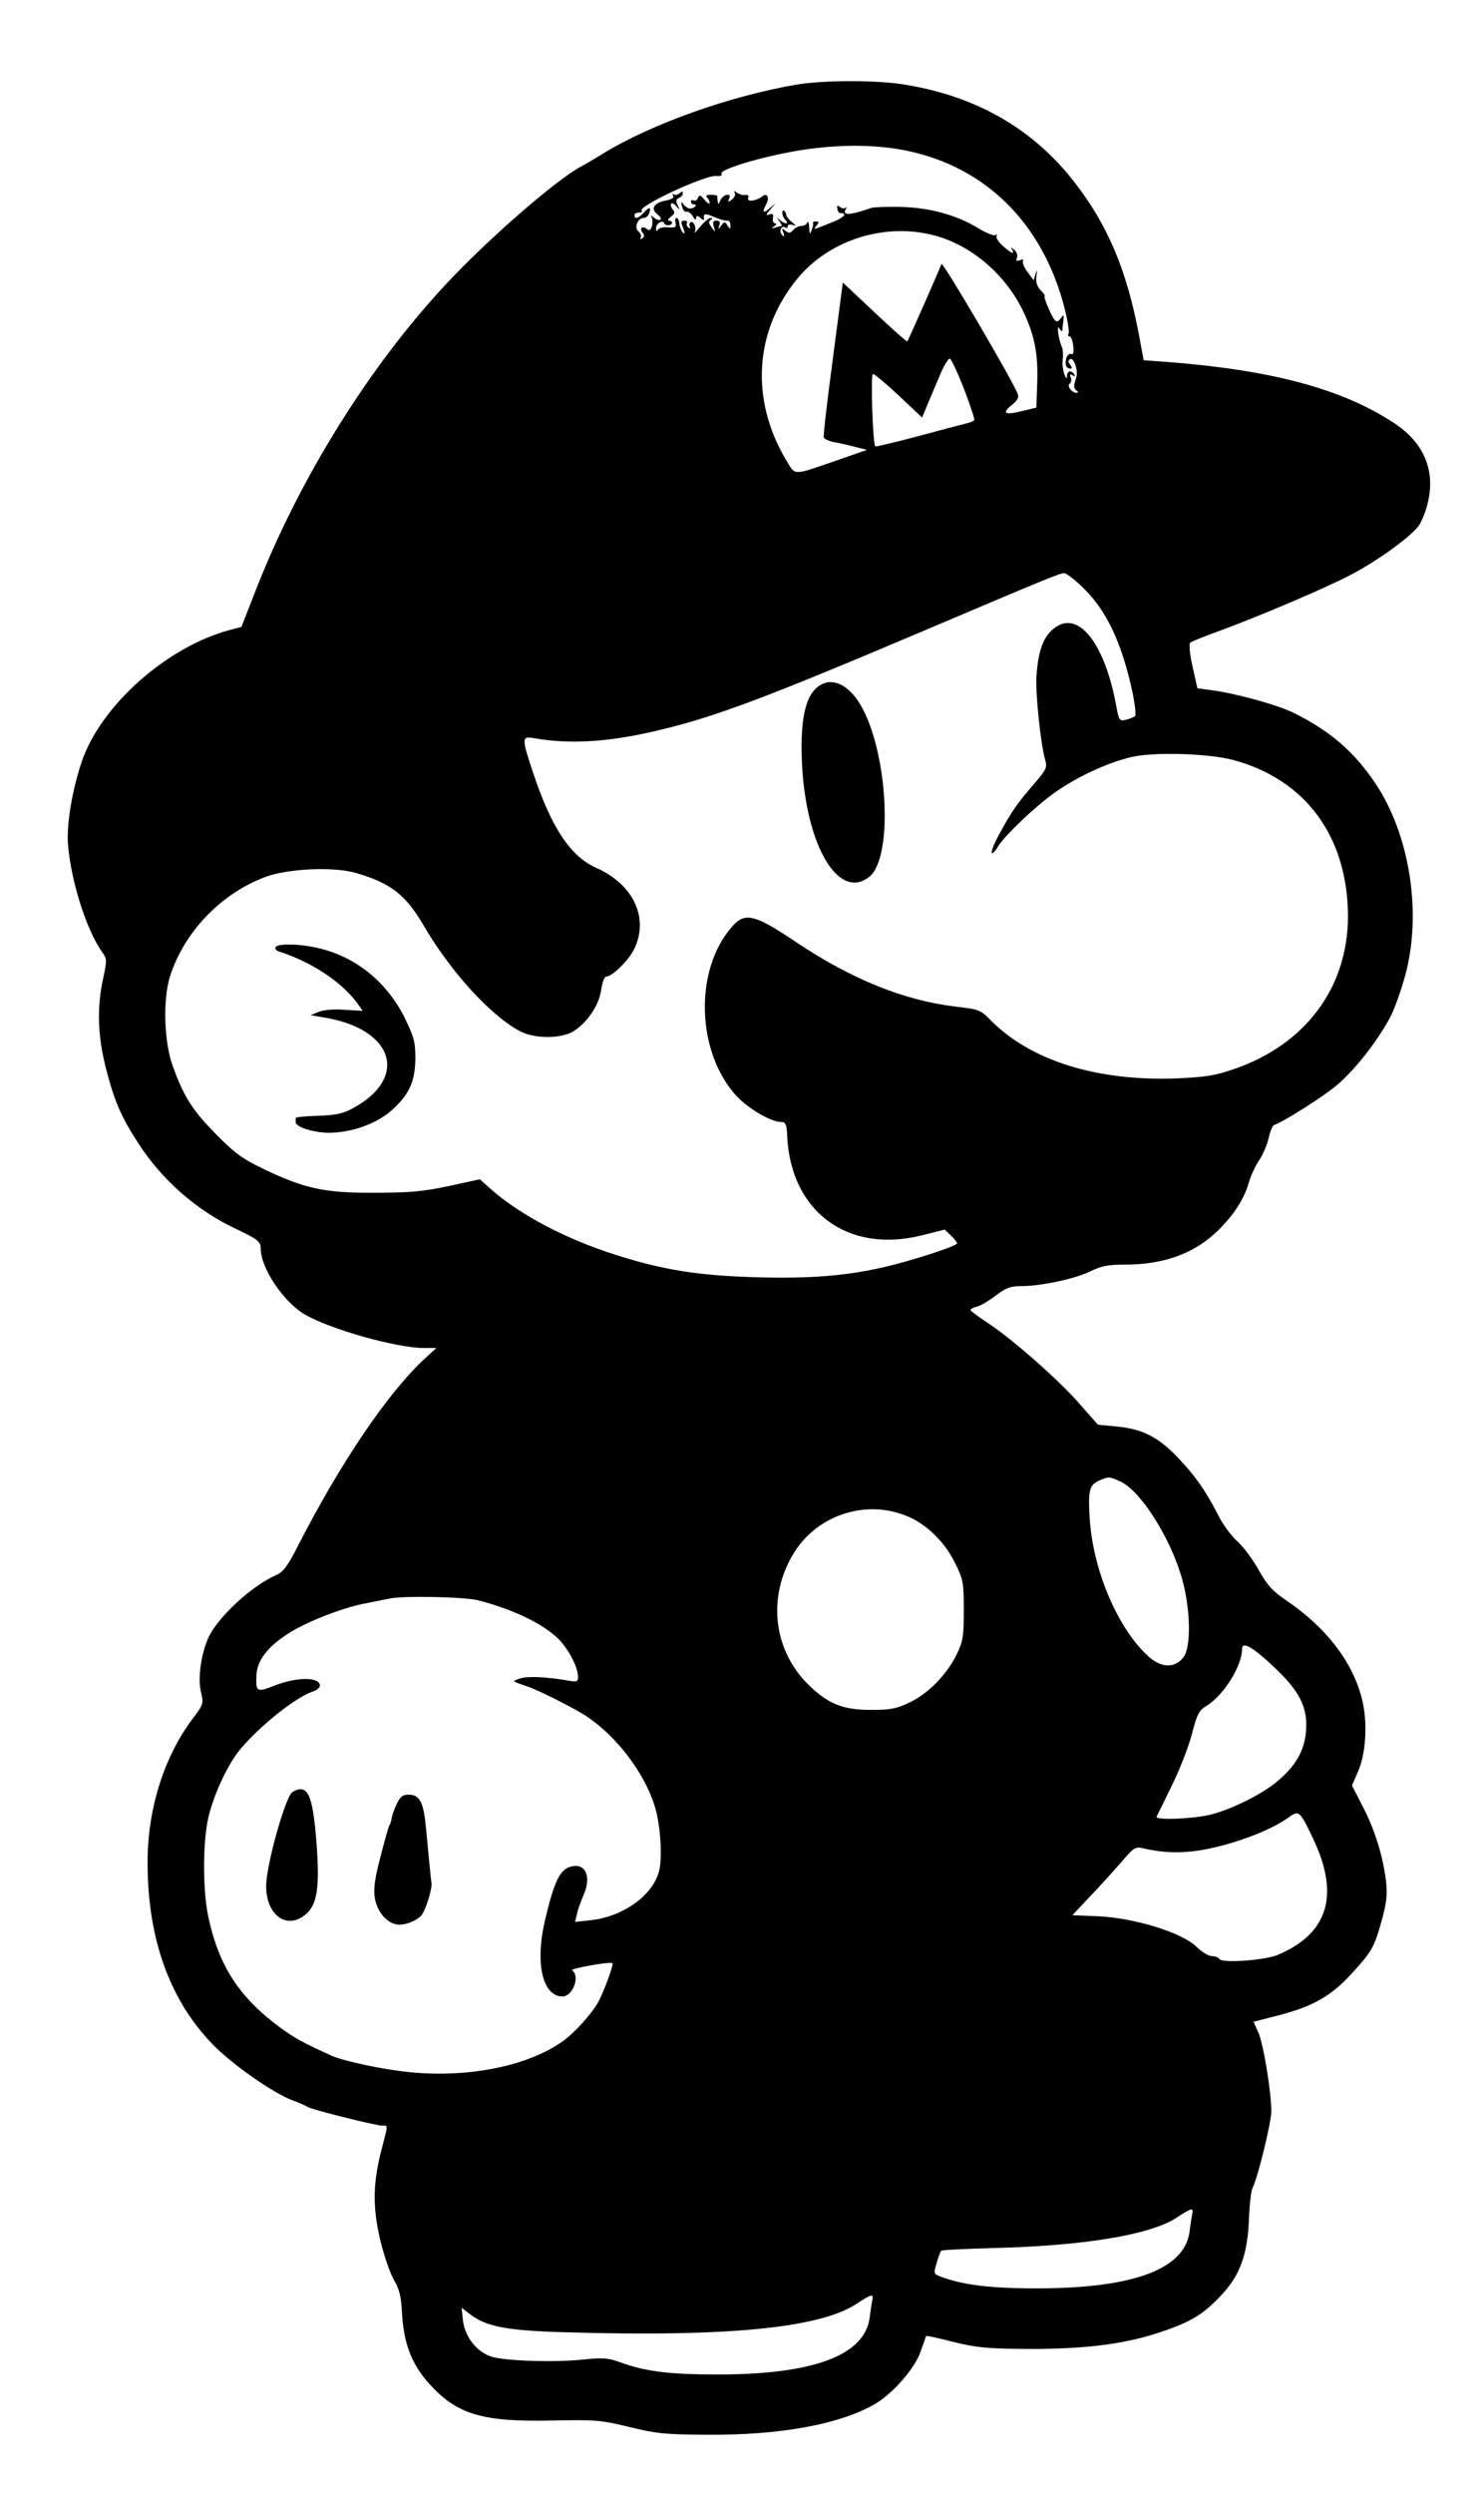 <?xml version="1.0" standalone="no"?>
<!DOCTYPE svg PUBLIC "-//W3C//DTD SVG 20010904//EN"
 "http://www.w3.org/TR/2001/REC-SVG-20010904/DTD/svg10.dtd">
<svg version="1.0" xmlns="http://www.w3.org/2000/svg"
 width="552pt" height="927pt" viewBox="0 0 552 927"
 preserveAspectRatio="xMidYMid meet">
<g transform="translate(0,927) scale(0.1,-0.1)"
fill="#000000" stroke="none">
<path d="M2960 8955 c-245 -42 -535 -145 -714 -254 -32 -20 -70 -42 -85 -50
-93 -50 -344 -268 -501 -436 -286 -306 -543 -719 -704 -1127 l-58 -148 -42
-11 c-236 -63 -481 -281 -552 -490 -36 -106 -57 -235 -51 -309 12 -139 69
-318 128 -400 17 -24 17 -29 3 -95 -24 -109 -21 -214 10 -335 31 -122 57 -182
121 -280 87 -135 217 -249 362 -317 82 -39 93 -47 93 -75 0 -71 85 -197 163
-243 97 -56 342 -125 445 -125 l45 0 -51 -47 c-135 -128 -307 -383 -462 -685
-40 -79 -56 -100 -83 -112 -89 -39 -215 -154 -251 -231 -27 -58 -41 -150 -29
-201 11 -47 11 -47 -35 -108 -104 -141 -164 -334 -163 -531 0 -289 88 -523
256 -687 75 -72 217 -170 283 -194 26 -10 52 -21 57 -25 13 -9 252 -69 276
-69 23 0 23 6 0 -82 -34 -128 -36 -218 -7 -342 14 -59 38 -127 52 -151 20 -34
26 -61 29 -117 6 -116 35 -193 101 -267 104 -115 198 -143 460 -137 158 3 177
2 284 -24 102 -25 135 -28 290 -29 274 -2 495 39 626 115 67 40 149 134 169
196 10 29 19 54 20 56 2 2 47 -8 101 -22 85 -21 124 -25 274 -26 210 -1 359
17 489 60 120 39 167 68 235 141 70 75 97 152 102 287 2 51 8 100 13 110 19
36 71 248 70 287 -1 76 -30 250 -48 290 l-18 41 86 22 c133 34 199 71 276 154
78 85 86 98 115 202 17 62 21 93 16 140 -10 92 -42 196 -87 282 l-40 78 22 51
c31 69 37 189 14 275 -36 137 -133 262 -282 363 -50 34 -69 55 -100 110 -20
37 -56 86 -80 108 -24 21 -57 67 -74 102 -45 88 -84 143 -148 210 -72 76 -132
106 -225 115 l-72 7 -68 77 c-76 88 -257 247 -346 304 -33 22 -60 42 -60 45 0
4 11 10 24 13 14 3 45 22 70 41 38 29 55 35 95 35 74 0 199 27 257 55 41 20
66 25 130 25 137 0 247 38 331 114 63 57 109 124 128 190 8 28 26 66 40 86 13
19 28 55 34 80 5 24 14 46 19 48 33 11 175 100 230 145 68 55 159 171 206 262
14 28 38 95 53 150 63 231 17 524 -112 715 -79 117 -168 194 -304 261 -58 29
-218 73 -306 84 l-51 7 -18 80 c-10 44 -14 84 -9 89 4 4 52 24 106 43 147 54
402 162 494 211 98 51 223 142 251 182 11 16 27 56 34 89 27 118 -17 220 -127
292 -193 127 -455 197 -846 227 l-85 6 -17 92 c-45 240 -116 410 -239 568
-152 197 -360 318 -623 363 -107 19 -309 19 -415 1z m380 -239 c314 -52 539
-269 621 -596 11 -45 17 -85 14 -90 -4 -6 -2 -10 3 -10 6 0 12 -16 14 -35 3
-25 0 -34 -8 -31 -7 3 -15 -5 -18 -16 -6 -24 0 -38 16 -38 7 0 6 5 -1 14 -8
10 -9 16 -1 21 14 9 32 -43 23 -69 -10 -30 -10 -40 2 -48 7 -5 6 -8 -1 -8 -17
0 -37 27 -25 34 6 4 7 14 4 23 -5 12 -3 14 7 8 9 -5 11 -4 6 3 -11 18 -26 14
-27 -5 0 -13 -3 -11 -10 6 -5 14 -8 38 -6 55 2 17 1 38 -3 46 -12 26 -21 87
-10 70 5 -8 10 -13 11 -10 0 3 2 19 4 35 3 27 2 28 -9 12 -11 -13 -16 -15 -24
-5 -13 17 -43 88 -36 88 3 0 -4 10 -15 21 -14 15 -19 31 -16 53 4 24 3 26 -3
8 l-7 -24 -23 31 c-13 17 -20 36 -17 41 4 6 -1 7 -11 3 -13 -5 -16 -3 -11 10
3 9 -1 21 -11 29 -11 9 -14 10 -8 1 12 -21 -2 -15 -34 13 -16 15 -27 31 -23
37 3 6 1 7 -5 3 -6 -3 -34 8 -62 25 -81 50 -184 78 -292 80 -51 1 -100 -1
-108 -4 -80 -28 -108 -29 -94 -4 4 7 4 9 -1 5 -4 -4 -14 -3 -21 3 -9 7 -12 6
-9 -8 1 -10 8 -17 14 -15 6 1 11 -2 11 -7 0 -5 -19 -17 -42 -26 -77 -31 -74
-30 -61 -14 10 13 10 16 -2 16 -8 0 -13 -3 -11 -6 2 -3 0 -15 -5 -26 -6 -17
-8 -16 -9 10 -1 17 -4 24 -7 18 -2 -7 -13 -13 -23 -13 -9 0 -23 -7 -30 -15
-10 -12 -16 -13 -28 -3 -14 11 -15 10 -8 -7 5 -15 4 -17 -5 -8 -13 13 -3 37
12 28 5 -4 9 -2 9 4 0 6 8 8 18 5 14 -5 14 -3 -3 11 -11 9 -20 20 -20 25 0 4
-3 12 -7 16 -5 4 -8 1 -8 -7 0 -8 5 -20 12 -27 16 -16 -4 -16 -22 1 -12 10
-12 9 -1 -5 7 -10 11 -18 8 -18 -3 0 -14 -3 -24 -6 -15 -5 -15 -4 -3 5 9 7 10
11 3 11 -6 0 -10 9 -8 19 3 15 -1 18 -13 14 -14 -5 -14 -2 3 18 l20 24 -22
-19 c-25 -21 -29 -16 -13 15 14 25 3 44 -15 29 -21 -17 -58 -22 -52 -6 4 9 -1
13 -11 11 -9 -1 -23 3 -31 9 -11 8 -13 8 -8 0 4 -7 -1 -18 -10 -25 -15 -12
-16 -12 -11 3 5 11 2 15 -9 14 -9 -2 -20 -11 -24 -22 -6 -14 -8 -15 -9 -4 -2
8 -2 17 -2 21 0 3 -10 5 -24 5 -16 0 -21 -3 -14 -10 6 -6 10 -15 10 -20 -1 -6
-9 -1 -19 11 -16 19 -20 20 -25 7 -3 -8 -10 -12 -16 -9 -5 3 -10 1 -10 -4 0
-6 5 -11 12 -11 15 0 0 -15 -15 -15 -7 0 -17 6 -24 15 -10 13 -11 11 -6 -8 3
-13 11 -21 17 -19 6 2 16 -5 23 -17 7 -12 12 -15 13 -7 0 11 3 11 16 1 8 -8
14 -9 13 -4 -4 21 3 22 34 9 32 -13 39 -15 55 -15 5 0 9 -8 9 -17 0 -16 -1
-16 -11 -1 -9 15 -11 15 -23 0 -12 -16 -13 -16 -7 1 4 12 1 17 -11 17 -12 0
-15 -5 -10 -22 7 -23 7 -23 -8 -3 -11 15 -12 22 -4 27 9 6 9 8 0 8 -6 0 -24
-15 -38 -32 -15 -18 -24 -28 -21 -21 8 15 -4 44 -15 37 -5 -3 -6 -10 -3 -16 4
-7 2 -8 -5 -4 -6 4 -9 12 -6 17 4 5 -1 9 -9 9 -13 0 -14 -5 -5 -27 8 -21 7
-25 -1 -17 -6 6 -12 21 -13 33 -1 11 -5 21 -10 21 -5 0 -7 -8 -4 -19 4 -15 -1
-18 -27 -16 -17 2 -34 -2 -38 -8 -5 -8 -8 -6 -8 4 0 9 7 19 15 23 8 3 15 2 15
-3 0 -4 7 -8 15 -8 8 0 15 4 15 9 0 4 -5 8 -12 8 -6 0 -3 6 7 14 15 11 17 17
7 28 -6 8 -9 18 -5 21 3 4 12 -1 20 -11 13 -15 13 -15 4 5 -8 16 -7 22 4 27 8
3 15 11 15 17 0 8 -4 9 -13 0 -8 -6 -18 -7 -22 -3 -5 4 -5 2 -1 -5 4 -8 -5
-14 -30 -19 -42 -8 -55 -31 -29 -50 10 -8 16 -17 12 -20 -4 -4 -14 -1 -24 7
-11 9 -14 10 -9 1 4 -7 4 -21 1 -33 -5 -15 -10 -17 -19 -10 -17 14 -29 2 -15
-15 7 -8 6 -14 -2 -20 -7 -4 -9 -3 -6 3 4 6 0 16 -8 23 -17 14 -3 50 19 50 8
0 17 7 20 16 10 25 1 27 -19 4 -20 -22 -35 -26 -35 -10 0 6 7 10 17 10 9 0 13
3 10 7 -16 16 236 133 277 129 15 -2 23 1 20 9 -6 16 147 62 283 85 133 22
261 24 373 6z m153 -326 c131 -41 249 -145 312 -275 44 -92 57 -160 53 -270
l-3 -90 -54 -13 c-64 -16 -76 -8 -37 23 20 16 27 28 22 40 -20 53 -281 496
-284 484 -7 -20 -123 -283 -127 -288 -2 -2 -57 47 -122 108 l-118 111 -37
-283 c-21 -155 -36 -287 -34 -293 3 -6 22 -15 43 -18 21 -4 56 -12 78 -18 l40
-10 -115 -40 c-166 -57 -150 -57 -187 4 -132 223 -117 476 41 670 123 151 340
216 529 158z m93 -566 c23 -60 40 -112 38 -115 -2 -4 -16 -10 -31 -13 -16 -4
-97 -25 -181 -48 -84 -22 -154 -39 -156 -37 -10 10 -18 269 -9 269 6 0 49 -36
97 -81 l86 -81 18 44 c10 23 31 74 47 111 15 37 33 66 38 64 6 -2 29 -52 53
-113z m437 -733 c93 -87 151 -212 191 -401 8 -41 12 -78 8 -82 -4 -3 -19 -9
-33 -13 -25 -6 -27 -4 -38 57 -47 249 -156 367 -247 267 -29 -32 -44 -84 -49
-166 -3 -67 16 -250 33 -308 8 -27 4 -36 -43 -90 -63 -73 -82 -101 -129 -187
-36 -66 -36 -96 -1 -40 28 42 136 145 208 196 82 58 195 111 284 132 83 20
285 14 378 -10 271 -72 428 -285 429 -581 0 -265 -158 -477 -423 -568 -72 -25
-107 -30 -214 -35 -296 -11 -542 65 -692 216 -38 39 -44 41 -132 51 -190 23
-384 101 -588 237 -159 107 -194 115 -242 60 -142 -161 -133 -467 17 -630 43
-46 128 -96 165 -96 17 0 21 -7 23 -50 12 -283 226 -441 502 -371 l84 21 23
-22 c13 -12 23 -25 23 -29 0 -10 -166 -64 -274 -89 -140 -32 -277 -43 -475
-37 -212 6 -344 27 -517 82 -188 59 -363 151 -471 248 l-38 34 -115 -25 c-95
-20 -143 -25 -275 -25 -188 -1 -261 15 -414 88 -79 38 -108 59 -176 128 -87
88 -120 138 -161 251 -34 90 -39 248 -12 336 52 164 187 307 353 370 84 32
257 40 341 15 126 -37 182 -80 247 -190 102 -176 253 -341 362 -398 54 -28
149 -28 196 -1 52 31 97 97 105 154 4 28 12 50 18 50 23 0 85 61 105 103 56
115 -3 240 -140 301 -96 42 -167 148 -234 348 -45 134 -45 142 -2 135 140 -25
290 -15 484 33 204 50 390 120 977 369 431 183 497 210 514 211 7 0 37 -22 65
-49z m140 -3325 c83 -34 207 -237 242 -396 24 -108 23 -224 -2 -258 -31 -42
-81 -42 -128 -1 -116 102 -211 324 -222 521 -6 103 -1 121 42 138 28 12 31 12
68 -4z m-799 -127 c77 -28 148 -96 188 -177 31 -63 33 -73 33 -177 0 -99 -3
-115 -27 -165 -37 -75 -107 -146 -176 -178 -48 -23 -71 -27 -142 -27 -101 0
-154 20 -224 85 -138 128 -165 329 -65 495 84 140 260 202 413 144z m-1584
-317 c130 -34 235 -85 294 -140 39 -38 76 -107 76 -144 0 -18 -4 -20 -37 -14
-81 14 -149 17 -178 8 -27 -9 -28 -10 -10 -17 11 -4 29 -10 40 -14 45 -16 183
-86 220 -112 110 -74 213 -210 250 -331 22 -68 30 -194 16 -244 -24 -90 -136
-169 -257 -181 l-55 -6 7 29 c3 16 15 49 26 74 30 71 2 122 -56 100 -36 -13
-58 -64 -90 -202 -36 -157 -7 -278 66 -278 39 0 67 76 36 97 -11 6 139 33 150
27 6 -4 -33 -110 -54 -147 -25 -44 -87 -112 -130 -143 -130 -93 -354 -138
-574 -115 -98 10 -238 40 -285 60 -106 48 -139 66 -191 104 -155 114 -231 231
-270 417 -20 98 -20 274 1 365 19 81 65 182 108 240 65 85 208 202 277 227 17
5 30 16 30 23 0 33 -85 33 -167 1 -69 -27 -72 -25 -69 40 3 52 40 102 114 150
62 42 198 96 282 113 30 6 75 15 100 20 54 11 281 6 330 -7z m2955 -244 c99
-92 130 -153 123 -242 -6 -74 -40 -132 -111 -190 -56 -46 -168 -101 -243 -120
-63 -16 -208 -22 -202 -8 2 4 27 54 55 112 29 58 63 145 76 193 19 75 27 90
53 106 65 39 134 149 134 212 0 30 37 10 115 -63z m150 -643 c99 -209 55 -351
-131 -430 -48 -21 -208 -32 -218 -16 -4 6 -17 11 -29 11 -11 0 -38 16 -58 36
-53 51 -226 105 -362 112 l-98 4 63 67 c35 36 87 94 116 127 53 61 53 62 91
53 103 -23 198 -16 326 23 86 26 159 59 205 91 42 31 44 29 95 -78z m-450
-1392 c-2 -10 -7 -40 -10 -66 -18 -141 -209 -212 -570 -212 -174 0 -275 13
-357 44 -25 10 -26 11 -14 50 6 22 14 42 17 46 3 3 91 7 195 10 331 8 577 48
676 110 61 40 67 41 63 18z m-1190 -320 c-2 -10 -7 -40 -10 -66 -18 -141 -209
-212 -565 -212 -180 0 -270 11 -365 46 -42 15 -63 17 -130 10 -108 -12 -301
-6 -349 11 -54 18 -97 74 -104 134 l-5 47 34 -26 c59 -44 134 -59 349 -65 600
-18 943 15 1082 103 61 40 67 41 63 18z"/>
<path d="M3064 6730 c-64 -25 -89 -118 -81 -295 14 -307 136 -514 250 -424 93
72 69 479 -37 647 -38 61 -90 89 -132 72z"/>
<path d="M1025 5750 c-3 -6 2 -13 12 -16 124 -40 235 -114 294 -195 l18 -26
-67 4 c-41 3 -78 0 -97 -8 l-30 -12 47 -8 c265 -42 322 -227 105 -341 -32 -17
-62 -23 -125 -25 -45 -1 -82 -5 -82 -8 0 -3 0 -10 0 -16 0 -18 67 -39 124 -39
82 0 175 33 230 81 68 60 90 108 91 195 0 62 -5 79 -39 150 -69 138 -188 233
-334 263 -66 14 -139 14 -147 1z"/>
<path d="M1088 2610 c-26 -16 -98 -272 -98 -350 0 -101 68 -158 135 -114 54
36 66 96 52 279 -14 178 -33 217 -89 185z"/>
<path d="M1476 2566 c-9 -18 -17 -42 -19 -52 -1 -11 -5 -23 -9 -29 -3 -5 -18
-58 -33 -117 -21 -79 -26 -118 -21 -151 8 -50 42 -92 80 -99 28 -6 75 12 94
34 15 18 40 98 37 118 -2 14 -13 124 -20 202 -9 99 -23 128 -65 128 -22 0 -31
-7 -44 -34z"/>
</g>
</svg>
